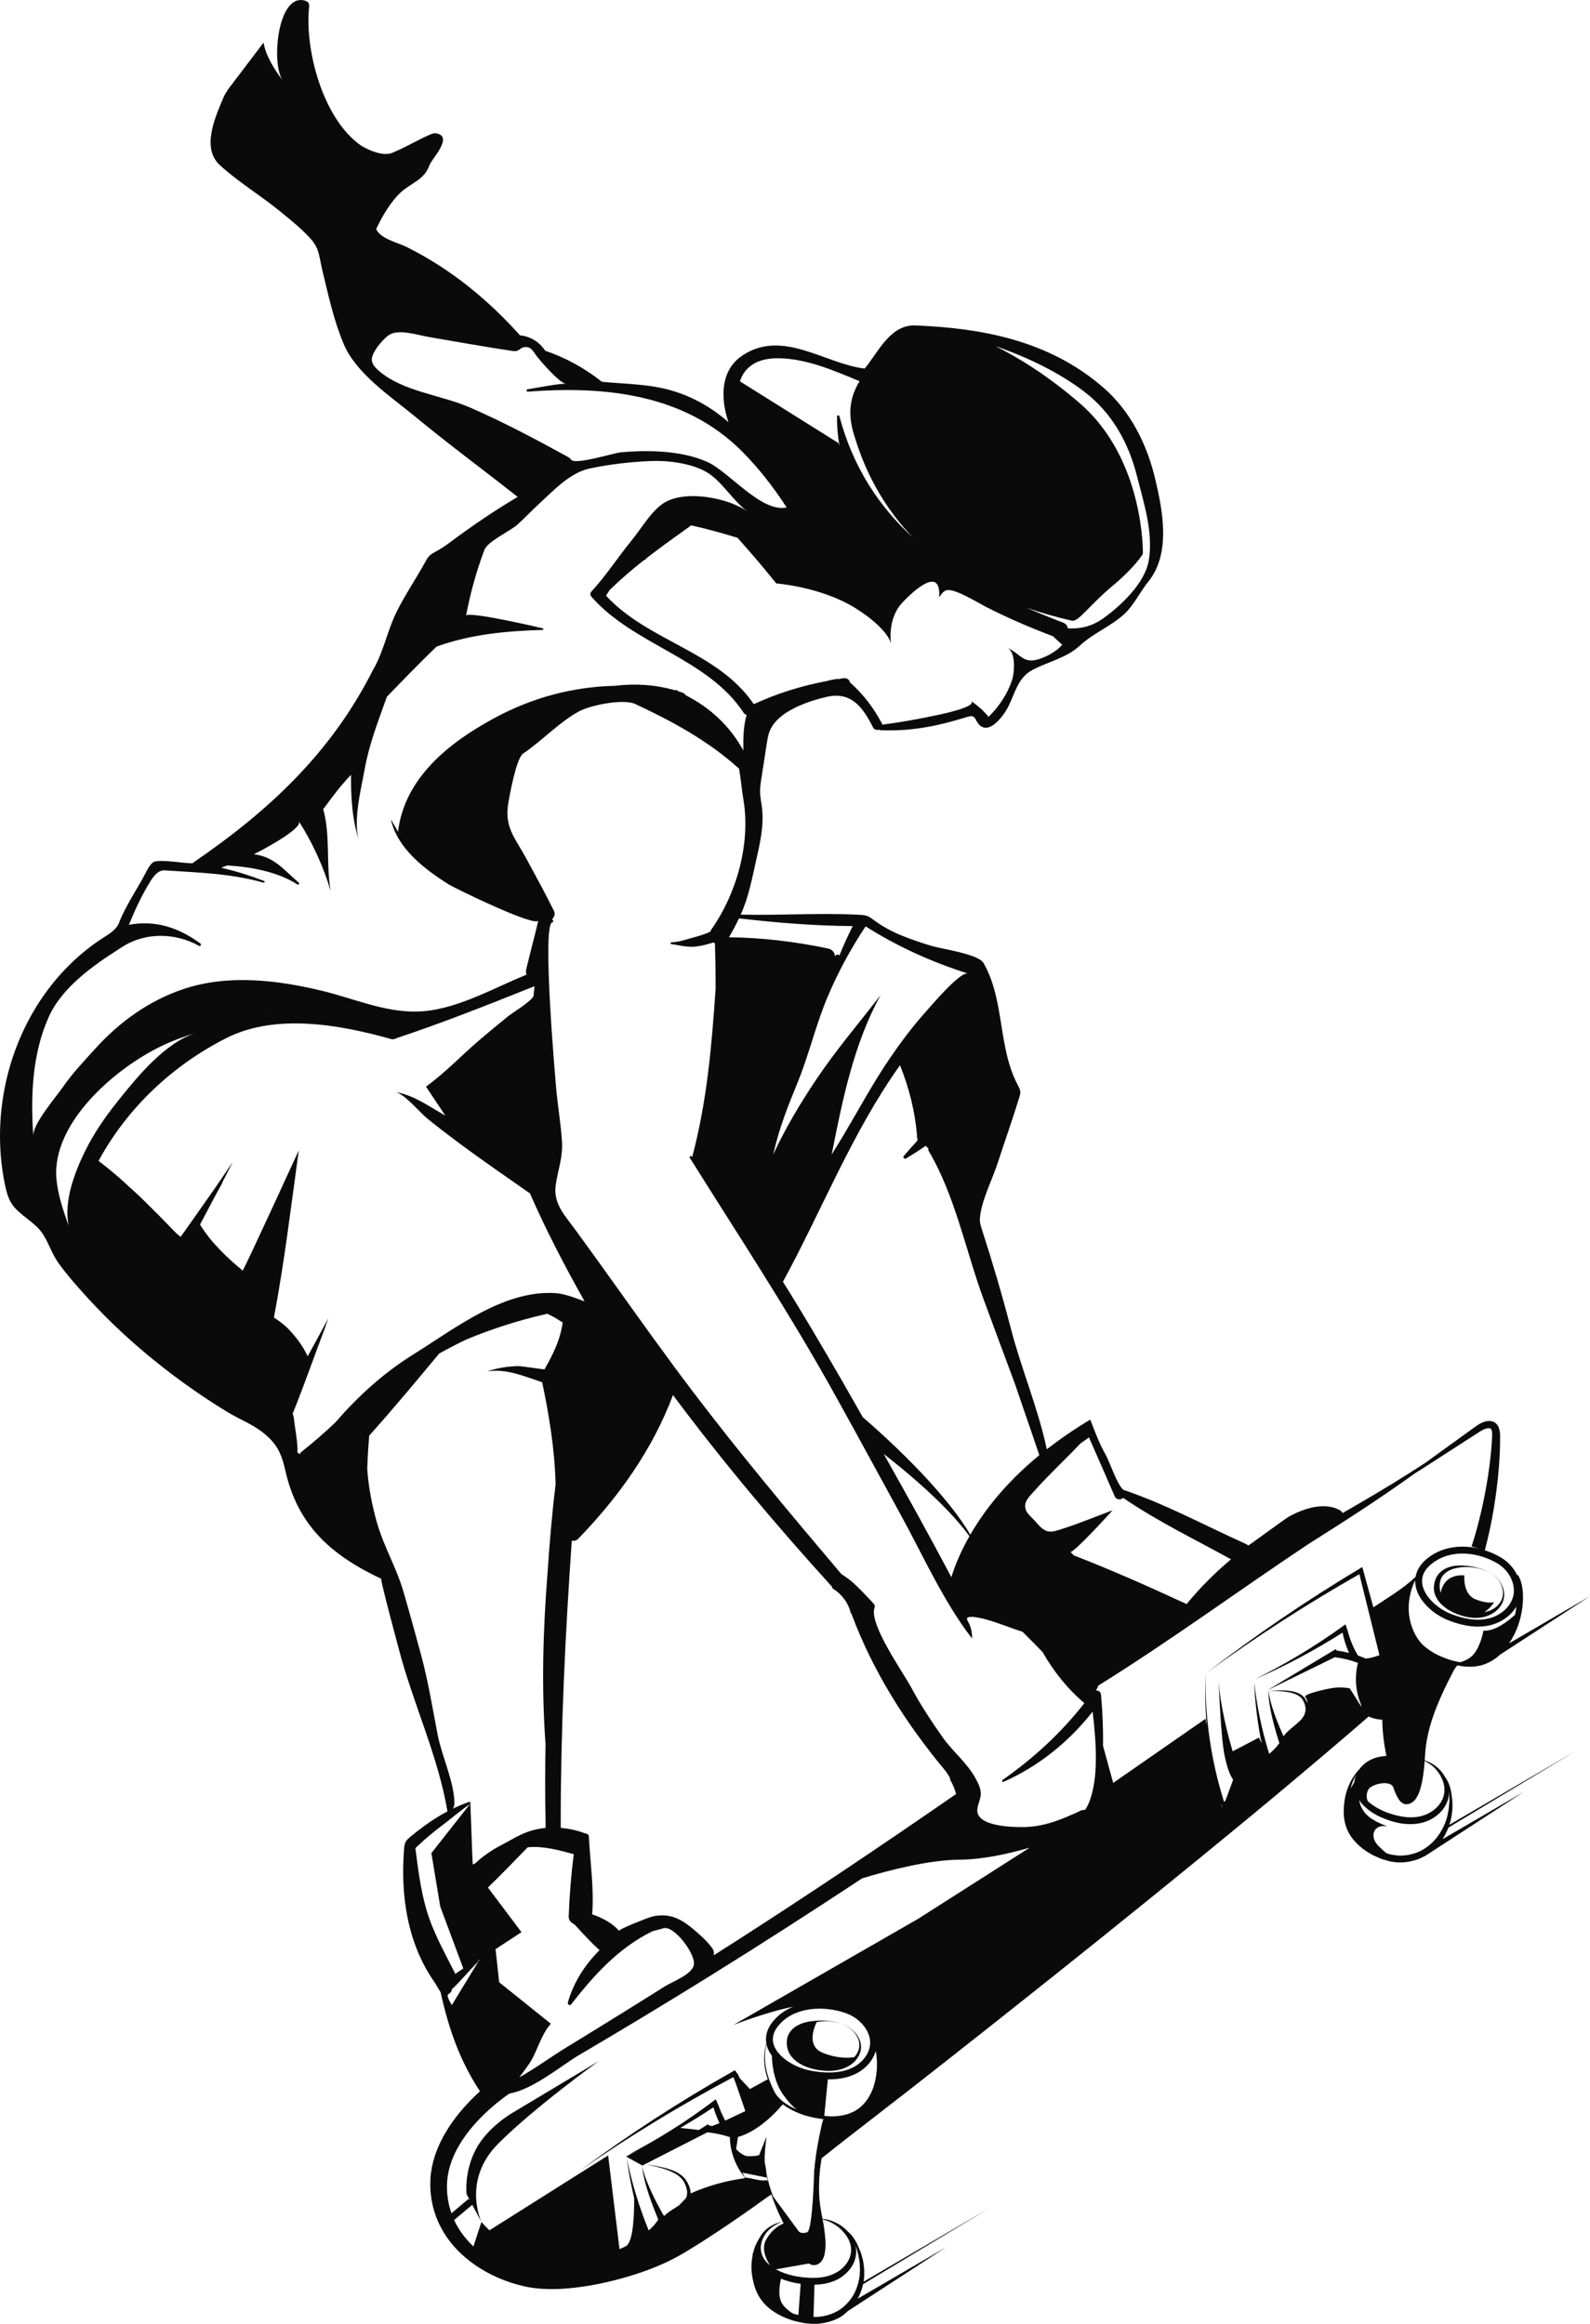 <svg version="1.1" id="图层_1" x="0px" y="0px" width="149.44px" height="218.409px" viewBox="0 0 149.44 218.409" enable-background="new 0 0 149.44 218.409" xml:space="preserve" xmlns="http://www.w3.org/2000/svg" xmlns:xlink="http://www.w3.org/1999/xlink" xmlns:xml="http://www.w3.org/XML/1998/namespace">
  <path fill="#0A0A0A" d="M136.231,147.277c-0.459,0.14-0.959,0.446-1.227,0.967c-0.127,0.257-0.207,0.541-0.229,0.83l-0.012,0.108
	c0,0.069,0.002,0.074,0.002,0.115c0,0.063,0.004,0.131,0.021,0.219c0.023,0.17,0.066,0.308,0.127,0.453
	c0.236,0.581,0.705,0.993,1.184,1.309c0.496,0.304,1.025,0.518,1.566,0.646c0.541,0.132,1.113,0.177,1.65,0.076
	c0.529-0.088,1.031-0.339,1.385-0.674c0.365-0.333,0.598-0.763,0.656-1.183c0.053-0.419-0.029-0.805-0.166-1.104
	c-0.135-0.305-0.314-0.535-0.471-0.71c-0.16-0.175-0.309-0.289-0.41-0.361c-0.105-0.069-0.164-0.105-0.164-0.105
	s0.057,0.038,0.16,0.108c0.102,0.076,0.248,0.193,0.402,0.37c0.154,0.176,0.326,0.411,0.434,0.72
	c0.111,0.301,0.172,0.677,0.072,1.056c-0.096,0.377-0.348,0.732-0.699,0.988c-0.291,0.213-0.631,0.354-1.004,0.413
	c0.572-0.357,0.918-0.936,0.918-0.936s-0.6,0.196-1.777-0.284c-1.178-0.478-1.02-2.239-1.02-2.239
	c-1.064-0.058-1.824,0.346-2.141,1.318c-0.039,0.115-0.051,0.226-0.045,0.332c-0.045-0.09-0.08-0.194-0.1-0.275
	c-0.012-0.04-0.021-0.103-0.027-0.172c-0.002-0.023-0.008-0.082-0.006-0.079l0.002-0.085c-0.012-0.234,0.027-0.454,0.1-0.661
	c0.154-0.412,0.516-0.712,0.916-0.887c0.402-0.183,0.838-0.238,1.23-0.267c0.402-0.035,0.77,0.02,1.092,0.061
	c0.324,0.054,0.6,0.136,0.822,0.212c0.217,0.088,0.391,0.155,0.498,0.218c0.113,0.058,0.172,0.09,0.172,0.09
	s-0.057-0.033-0.168-0.093c-0.109-0.066-0.281-0.138-0.496-0.23c-0.223-0.08-0.496-0.167-0.816-0.246
	c-0.324-0.068-0.691-0.136-1.104-0.154C137.155,147.12,136.7,147.127,136.231,147.277z" class="color c1"/>
  <path fill="#0A0A0A" d="M75.868,194.285c0.562,0.197,1.134,0.31,1.702,0.336c0.569,0.035,1.147-0.021,1.673-0.206
	c0.531-0.182,0.995-0.505,1.293-0.918c0.306-0.409,0.44-0.903,0.375-1.34c-0.059-0.427-0.262-0.779-0.475-1.042
	c-0.22-0.26-0.451-0.448-0.652-0.583c-0.203-0.134-0.377-0.215-0.495-0.265c-0.122-0.048-0.187-0.071-0.187-0.071
	s0.064,0.025,0.185,0.074c0.116,0.053,0.289,0.137,0.487,0.276c0.197,0.137,0.426,0.33,0.62,0.601
	c0.19,0.272,0.37,0.619,0.373,1.026c0.013,0.395-0.152,0.817-0.458,1.14c-0.009,0.011-0.021,0.019-0.031,0.028
	c-0.244,0.047-1.396,0.213-2.943-0.402c-1.75-0.696-0.579-2.881-0.579-2.881c-0.09,0.001-0.169,0.01-0.254,0.015
	c0.035-0.007,0.067-0.009,0.103-0.015h0.151l0.06-0.032c0.238-0.032,0.471-0.053,0.68-0.062c0.335-0.005,0.627,0.025,0.867,0.058
	c0.236,0.044,0.425,0.079,0.55,0.12c0.123,0.035,0.19,0.054,0.19,0.054s-0.065-0.021-0.19-0.059
	c-0.122-0.044-0.31-0.083-0.546-0.131c-0.479-0.079-1.174-0.154-2.01-0.053c-0.42,0.049-0.879,0.14-1.326,0.371
	c-0.439,0.218-0.901,0.627-1.038,1.225c-0.123,0.581-0.011,1.219,0.394,1.731C74.773,193.778,75.327,194.07,75.868,194.285z" class="color c1"/>
  <path fill="#0A0A0A" d="M136.128,171.771l11.988-7.219l-11.896,6.957c0.037-0.11,0.074-0.22,0.098-0.332
	c0.084-0.281,0.127-0.561,0.154-0.831c0.047-0.266,0.045-0.525,0.039-0.771c0.008-0.245-0.018-0.475-0.055-0.691
	c-0.043-0.431-0.127-0.802-0.232-1.097c-0.102-0.295-0.227-0.508-0.318-0.645c-0.025-0.039-0.039-0.061-0.061-0.09
	c-0.396-0.746-1-1.169-1.428-1.392c-0.207-0.107-0.377-0.164-0.512-0.207c0.031-0.473,0.057-0.937,0.117-1.378
	c0.191-1.399,0.605-2.662,1.027-3.714c0.422-1.054,0.848-1.906,1.145-2.503c0.184-0.359,0.312-0.611,0.391-0.765l0.004-0.005
	c0.018-0.035,0.039-0.077,0.051-0.1c0.074-0.135,0.211-0.353,0.357-0.475c0.088,0.02,0.176,0.048,0.266,0.062
	c0.395,0.065,0.795,0.088,1.199,0.063c0.104-0.009,0.189-0.014,0.314-0.034l0.283-0.057c0.186-0.026,0.385-0.104,0.582-0.176
	c0.393-0.148,0.732-0.363,1.059-0.608c0.09-0.075,0.174-0.155,0.26-0.232l8.48-5.512l-7.598,4.427
	c0.342-0.521,0.631-1.072,0.834-1.656c0.131-0.377,0.242-0.762,0.314-1.155c0.082-0.392,0.127-0.793,0.146-1.195
	c0.016-0.403,0.01-0.806-0.055-1.216c-0.063-0.409-0.184-0.829-0.418-1.208l-0.063,0.039c-0.314-0.664-0.838-1.258-1.517-1.667
	c-0.465-0.278-0.981-0.511-1.531-0.686c0.002-0.006,0.025-0.096,0.072-0.269c0.043-0.18,0.109-0.445,0.195-0.783
	c0.162-0.68,0.373-1.649,0.57-2.82c0.195-1.171,0.381-2.544,0.496-4.023c0.055-0.739,0.094-1.504,0.105-2.286
	c-0.02-0.402,0.062-0.733-0.1-1.281c-0.074-0.238-0.279-0.54-0.594-0.636c-0.301-0.099-0.566-0.046-0.787,0.022
	c-0.447,0.144-0.787,0.423-1.096,0.641c-0.315,0.227-0.629,0.455-0.941,0.681c-0.623,0.451-1.236,0.894-1.832,1.324
	c-0.572,0.407-1.119,0.806-1.639,1.187c-1.785,1.179-4.16,2.637-6.58,4.034c-0.412,0.24-0.826,0.475-1.236,0.71
	c-0.059-0.113-0.15-0.218-0.295-0.292c-1.463-0.769-3.332-0.131-4.668,0.581c-0.426,0.229-3.867,2.789-3.9,2.761
	c-0.07-0.057-0.145-0.11-0.237-0.151c-3.805-1.709-7.539-3.741-11.495-5.077c-0.6-0.47-1.263-2.572-1.676-3.307
	c-0.589-1.046-1.008-2.156-1.444-3.295c-1.446,0.864-2.753,1.761-4.083,2.787c-0.816-3.844-2.403-7.573-3.392-11.394
	c-0.818-3.157-1.715-6.189-2.717-9.292c-0.097-0.306-0.196-0.618-0.184-0.938c0.062-1.555,1.182-3.759,1.668-5.254
	c0.674-2.08,1.412-4.139,2.049-6.23c0.047-0.15,0.092-0.303,0.087-0.458c-0.007-0.226-0.116-0.434-0.224-0.633
	c-1.911-3.579-1.215-7.958-3.23-11.496c-0.494-0.865-3.984-1.329-4.947-1.629c-1.893-0.589-3.803-1.225-5.403-2.437
	c-0.181-0.137-0.366-0.276-0.579-0.356c-0.234-0.09-0.488-0.104-0.74-0.117c-3.696-0.195-7.437,0.073-11.16-0.014
	c0.756-1.654,1.064-3.397,1.467-5.164c0.363-1.597,0.728-3.234,0.537-4.861c-0.06-0.513-0.178-1.021-0.182-1.538
	c-0.005-0.399,0.057-0.794,0.115-1.189c0.172-1.098,0.341-2.195,0.509-3.292c0.067-0.432,0.136-0.871,0.31-1.275
	c0.777-1.808,3.575-2.745,5.333-3.149c2.267-0.522,3.376,0.934,4.342,2.854c0.125,0.246,0.377,0.295,0.587,0.229
	c0.031,0.03,0.074,0.051,0.13,0.053c2.956,0.114,5.397-0.4,8.166-1.257c0.185-0.055,0.39-0.11,0.558-0.016
	c0.139,0.081,0.207,0.243,0.284,0.386c0.939,1.723,2.526-0.389,3.009-1.36c0.625-1.253,0.885-2.694,2.259-3.418
	c1.542-0.814,3.188-1.116,4.47-2.302c1.288-1.196,2.955-1.806,4.228-3.019c0.854-0.817,1.442-2.058,2.19-2.981
	c2.128-2.629,1.37-6.623,0.639-9.68c-0.779-3.263-2.327-6.364-4.896-8.585c-5.08-4.387-11.334-5.572-17.755-5.816
	c-2.308,0.003-3.414,2.588-4.646,4.059c-3.764-0.462-7.625-3.683-11.389-1.298c-2.177,1.377-2.195,4.014-1.415,6.337
	c-1.539-1.356-3.324-2.388-5.355-2.979c-2.136-0.624-4.375-0.607-6.574-0.822c-0.023-0.025-0.035-0.052-0.064-0.076
	c-1.584-1.237-3.356-2.203-5.23-2.841c-0.436-0.639-1.006-1.098-1.756-1.324c-0.181-0.054-0.412-0.115-0.625-0.12
	c-0.021-0.03-0.039-0.058-0.064-0.087c-1.986-2.208-4.201-4.213-6.65-5.897c-1.256-0.863-2.568-1.64-3.928-2.321
	c-0.85-0.426-2.42-0.744-2.866-1.676c0.551-1.203,1.423-2.667,2.354-3.494c0.998-0.887,2.185-1.145,2.672-2.55
	c0.187-0.542,2.344-2.724,0.547-2.976c-0.439-0.062-2.472,1.184-3.981,1.815l-0.005,0.004c-1.143,0.533-3.025-0.666-3.025-0.666
	c-3.629-2.547-5.272-9.088-4.869-12.96c0.016-0.142,0.027-0.297-0.044-0.419c-0.07-0.122-0.206-0.188-0.339-0.227
	c-2.609-0.771-3.206,6.09-2.066,7.518c-0.781-0.977-1.634-2.371-1.825-3.581c-0.991,1.307-1.983,2.615-2.974,3.921
	C21.496,8.314,21.193,8.715,21,9.172c-0.784,1.859-2.084,4.741-0.339,6.344c1.751,1.606,3.85,2.863,5.69,4.368
	c0.978,0.801,2.085,1.682,2.914,2.637c0.757,0.87,0.745,1.688,1.028,2.865c0.582,2.408,1.04,4.606,1.994,6.91
	c1.168,2.824,4.468,4.985,6.765,6.885c3.133,2.591,6.41,4.999,9.601,7.521c-2.133,1.264-4.137,2.624-6.126,4.098
	c-0.458,0.339-0.918,0.68-1.417,0.956c-0.275,0.151-0.569,0.289-0.785,0.518c-0.139,0.15-0.24,0.332-0.338,0.51
	c-0.893,1.629-1.931,3.128-2.753,4.805c-0.815,1.671-1.218,3.75-2.147,5.325c-0.004,0.006-0.011,0.011-0.014,0.018
	c-3.926,7.805-9.792,13.274-16.909,18.139c-0.015,0.008-0.019,0.021-0.022,0.034c-0.05,0.178-3.268-0.45-3.758-0.055
	c-0.311,0.249-0.501,0.614-0.684,0.969c-0.769,1.498-1.934,3.17-2.497,4.679c-0.246,0.657-0.896,1.051-1.485,1.428
	c-4.273,2.741-7.306,7.114-8.743,11.951c-0.718,2.416-1.046,4.951-0.961,7.471c0.045,1.299,0.199,2.593,0.467,3.863
	c0.347,1.639,0.74,2.088,2.059,3.115c0.542,0.423,1.095,0.858,1.474,1.433c0.591,0.903,0.858,1.889,1.495,2.769
	c0.885,1.22,1.906,2.362,2.927,3.47c1.911,2.073,3.988,3.992,6.185,5.761c2.124,1.712,4.363,3.292,6.693,4.714
	c1.461,0.893,2.641,1.213,3.916,2.413c0.966,0.909,1.306,1.861,1.588,3.122c1.159,5.164,4.302,7.949,8.999,10.169
	c0.039,0.188,0.062,0.377,0.106,0.565c0.485,2.055,1.046,4.093,1.584,6.134c1.354,5.121,3.657,9.931,4.55,15.168
	c-1.195,0.626-2.239,1.371-3.428,2.337c-0.199,0.161-0.4,0.328-0.514,0.557c-0.102,0.204-0.121,0.434-0.139,0.66
	c-0.342,4.367,0.31,8.9,2.906,12.563c0.168,0.293,0.344,0.585,0.527,0.874c0.754,3.39,1.771,6.388,3.702,9.315
	c-0.446,0.406-0.941,0.888-1.45,1.462c-0.674,0.754-1.385,1.672-1.996,2.79c-0.609,1.112-1.115,2.463-1.211,3.972
	c-0.084,1.474,0.207,3.098,0.961,4.521c0.74,1.439,1.901,2.666,3.252,3.593c1.354,0.932,2.889,1.592,4.494,1.964
	c0.805,0.194,1.637,0.276,2.441,0.286c0.832,0.019,1.621-0.041,2.413-0.129c1.573-0.181,3.095-0.503,4.536-0.91
	c1.441-0.404,2.811-0.889,4.057-1.473c1.256-0.581,2.337-1.285,3.346-1.914c2.002-1.282,3.623-2.415,4.756-3.21
	c0.648-0.462,1.131-0.807,1.43-1.02c0.209-0.137,0.334-0.221,0.359-0.238c0.073,0.221,0.148,0.446,0.239,0.681
	c0.206,0.543,0.458,1.121,0.745,1.717c0.054,0.108,0.108,0.226,0.159,0.338c-0.161,0.055-0.989,0.383-1.635,1.515
	c-0.491,0.863,0.013,1.873,0.379,2.422c-0.24-0.192-0.446-0.407-0.595-0.65c-0.254-0.415-0.34-0.903-0.256-1.331
	c0.076-0.432,0.274-0.808,0.499-1.1c0.229-0.292,0.489-0.497,0.724-0.644c0.464-0.287,0.773-0.385,0.773-0.385
	s-0.076,0.019-0.223,0.054c-0.144,0.039-0.359,0.098-0.612,0.222c-0.255,0.12-0.556,0.305-0.842,0.594
	c-0.185,0.188-0.36,0.425-0.498,0.704c-0.019,0.033-0.053,0.087-0.108,0.182c-0.081,0.145-0.205,0.363-0.31,0.66
	c-0.056,0.15-0.109,0.324-0.155,0.514c-0.03,0.073-0.049,0.123-0.049,0.123l0.002,0.12c-0.104,0.518-0.158,1.138-0.053,1.841
	c0.08,0.544,0.209,1.119,0.49,1.714c0.287,0.579,0.731,1.13,1.301,1.546c0.563,0.424,1.223,0.741,1.91,0.969l0.26,0.079
	c0.126,0.04,0.184,0.044,0.279,0.068l0.516,0.113c0.352,0.06,0.757,0.098,1.131,0.1c0.755-0.003,1.509-0.193,2.185-0.516
	c0.358-0.171,0.655-0.42,0.932-0.689l9.253-6.014l-8.336,4.858c0.073-0.125,0.119-0.212,0.119-0.212
	c0.18-0.383,0.315-0.776,0.398-1.159l11.922-7.179l-11.877,6.947c0.039-0.266,0.073-0.525,0.059-0.779
	c0.017-0.3-0.018-0.585-0.058-0.858c-0.022-0.275-0.098-0.527-0.163-0.767c-0.055-0.245-0.15-0.46-0.236-0.664
	c-0.155-0.412-0.341-0.751-0.52-1.012c-0.176-0.265-0.354-0.44-0.477-0.554c-0.029-0.024-0.043-0.037-0.066-0.057
	c-0.613-0.687-1.347-0.982-1.848-1.12c-0.229-0.062-0.41-0.083-0.556-0.1c-0.079-0.425-0.159-0.841-0.218-1.238
	c-0.186-1.411-0.102-2.746,0.049-3.874c0.027-0.202,0.059-0.39,0.088-0.578l1.707-1.354c1.428-1.108,3.678-2.853,6.459-5.011
	c4.885-3.814,11.371-8.939,17.818-14.112c6.444-5.176,12.854-10.401,17.607-14.385c2.379-1.988,4.348-3.665,5.725-4.843
	c1.172-1.01,1.908-1.647,2.102-1.813c0.309,0.136,0.656,0.254,1.104,0.289l0.004,0.009c0,0,0.027-0.001,0.047-0.002
	c0.02,0.001,0.031,0.008,0.053,0.008v-0.01c0.021-0.001,0.047-0.001,0.072-0.002c0.004,0.441,0.025,0.926,0.08,1.456
	c0.059,0.573,0.156,1.193,0.283,1.838c0.008,0.038,0.016,0.082,0.023,0.12c-0.252,0.01-0.484,0.053-0.5,0.055
	c-0.109,0.016-0.236,0.038-0.379,0.078c-0.262,0.071-0.586,0.19-0.914,0.409c-0.264,0.169-0.529,0.404-0.754,0.712
	c-0.021,0.022-0.035,0.035-0.061,0.062c-0.109,0.123-0.273,0.306-0.441,0.565c-0.344,0.51-0.758,1.332-0.9,2.408
	c-0.064,0.53-0.1,1.13,0.004,1.751c0.105,0.634,0.387,1.278,0.834,1.82c0.441,0.544,1.014,0.992,1.635,1.349l0.236,0.129
	l0.256,0.114l0.477,0.211c0.17,0.063,0.361,0.11,0.543,0.164c0.182,0.057,0.365,0.105,0.553,0.12
	c0.734,0.136,1.506,0.042,2.205-0.181c0.281-0.085,0.541-0.21,0.791-0.352l0.01,0.015l9.326-6.062l-7.639,4.452
	c0.168-0.267,0.312-0.542,0.436-0.814C136.061,171.948,136.093,171.86,136.128,171.771z M127.317,167.263
	c-0.016,0.081-0.027,0.158-0.033,0.24c-0.123,0.205-0.244,0.414-0.354,0.609c0.119-0.454,0.275-0.844,0.436-1.136
	c0.043-0.081,0.08-0.144,0.119-0.213C127.417,166.919,127.354,167.083,127.317,167.263z M142.442,151.534
	c-0.014,0.077-0.031,0.154-0.047,0.232c-0.654,0.599-1.896,1.571-2.969,1.489c0,0-0.221,1.326-0.881,2.171
	c-0.355,0.452-0.885,0.681-1.303,0.798c-0.721-0.11-1.42-0.352-2.09-0.668c-0.514-0.245-0.984-0.572-1.414-0.945
	c-0.875-0.872-1.168-2.071-1.236-2.438l-0.068-0.397c-0.123-1.059,0.066-2.152,0.516-3.127c0.016-0.032,0.043-0.064,0.064-0.098
	c-0.002,0.135,0,0.266,0.018,0.382c0.133,0.987,0.809,1.862,1.629,2.506c0.463,0.363,0.975,0.652,1.459,0.842
	c1.441,0.573,2.754,0.732,3.893,0.474c1.084-0.247,2.002-0.913,2.506-1.766C142.499,151.173,142.477,151.354,142.442,151.534z
	 M140.751,146.945c1.086,0.652,1.713,1.908,1.492,2.989c-0.209,1.035-1.166,1.914-2.377,2.189c-1.008,0.23-2.188,0.08-3.508-0.442
	c-1.207-0.48-2.516-1.605-2.686-2.833c-0.098-0.726,0.225-1.376,0.961-1.935C136.481,145.51,139.036,145.918,140.751,146.945z
	 M101.538,135.673c0.27-0.194,0.543-0.384,0.812-0.579c0.814,1.835,1.609,3.684,2.414,5.526c0.16,0.367,0.574,0.363,0.801,0.161
	c3.197,2.187,6.743,3.896,10.136,5.769c-1.514,1.277-2.92,2.675-4.17,4.208c-3.512-1.621-7.021-3.187-10.623-4.583
	c-0.093-0.119-0.193-0.224-0.308-0.317c0.231,0.186,3.731-3.624,3.965-3.915c-1.477,0.555-2.942,1.16-4.438,1.654
	c-1.475,0.488-1.785,0.62-2.821-0.614c-0.237-0.28-0.767-0.71-0.886-1.054c-0.268-0.766,0.297-1.242,0.854-1.865
	C98.63,138.544,100.14,137.156,101.538,135.673z M92.421,122.049c0.98,2.684,1.99,5.359,2.982,8.04
	c0.75,2.23,1.537,4.447,2.28,6.679c-2.558,2.089-4.847,4.625-6.488,7.472c-0.162-0.261-0.325-0.565-0.543-0.87
	c-0.864-1.31-2.19-2.934-3.613-4.466c-2.601-2.821-5.483-5.312-5.952-5.713c-0.667-1.163-1.319-2.336-1.99-3.491
	c-1.79-3.088-3.599-6.194-5.512-9.233c3.586-6.557,6.532-14.104,11.004-20.351c0.85,2.108,1.41,4.334,1.599,6.603
	c-0.03,0.064-0.03,0.137,0.021,0.197c0.007,0.092,0.023,0.182,0.029,0.273c-0.44,0.467-0.861,0.95-1.293,1.459
	c-0.123,0.147,0.076,0.317,0.221,0.228c0.644-0.392,1.256-0.777,1.852-1.196c0.062,0.102,0.145,0.188,0.24,0.255
	c0.004,0.004,0.008,0.011,0.013,0.017c-0.032,0.06-0.038,0.138,0.009,0.215C89.757,112.329,90.766,117.527,92.421,122.049z
	 M91.112,144.384c-0.695,1.228-1.281,2.506-1.697,3.841c-2.058-3.888-4.193-7.742-6.359-11.577c1.052,0.817,2.255,1.796,3.416,2.834
	c1.543,1.366,3.003,2.833,3.977,4.037c0.257,0.292,0.451,0.59,0.645,0.838C91.1,144.368,91.103,144.374,91.112,144.384z
	 M81.356,87.066c3.031,1.913,6.137,3.318,9.617,4.434c-0.719-0.23-3.52,3.098-3.993,3.626c-1.232,1.376-2.341,2.862-3.38,4.39
	c-1.195,1.755-2.233,3.578-3.284,5.4c-0.694,1.204-1.397,2.408-2.151,3.593c1.018-5.141,2.07-10.375,4.594-14.971
	c-2.033,2.619-4.205,5.179-6.054,7.935c-1.47,2.192-2.931,4.634-4.032,7.033c0.555-2.482,1.354-4.467,2.289-6.76
	c1.086-2.659,1.736-5.516,2.861-8.148C78.797,91.319,79.983,89.123,81.356,87.066z M80.147,87.04
	c-0.463,0.911-0.879,1.831-1.254,2.763c-0.109-0.115-0.314-0.133-0.389,0.062c-0.007,0.018-0.012,0.033-0.019,0.049
	c-0.013-0.341-0.225-0.678-0.661-0.77c-3.018-0.633-6.221-1.03-9.312-1.051c0.333-0.571,0.651-1.164,0.947-1.78
	C73.024,86.731,76.538,87.008,80.147,87.04z M101.923,36.824c2.6,1.993,4.146,4.783,4.938,7.92c0.641,2.533,1.56,5.323,1.104,7.961
	c-0.357,2.078-2.57,4.191-4.256,5.398c-1.141,0.816-2.193,1.001-3.348,0.958c-0.029-0.23-0.17-0.442-0.459-0.551
	c-1.162-0.443-2.306-0.906-3.426-1.395c1.314,0.46,2.733,0.874,4.271,1.222c0.607,0.139,1.644-1.461,3.811-3.267
	c2.165-1.807,2.859-3.013,2.859-3.013s0.188-8.861-5.924-14.152c-3.118-2.699-5.924-4.373-7.932-5.369
	C96.652,33.592,99.638,35.071,101.923,36.824z M88.269,56.16c0.157-0.276,0.354-0.554,0.647-0.672
	c0.687-0.279,3.033,1.179,3.684,1.513c2.139,1.097,4.312,2.02,6.362,2.795c0.288,0.266,0.577,0.532,0.866,0.797
	c-0.484,0.641-1.749,1.302-2.526,1.446c-1.22,0.227-1.466-0.646-2.663-1.175c0.869,0.384,0.699,2.29,0.516,2.926
	c-0.381,1.305-1.271,2.657-2.245,3.583c-0.46-0.582-1.067-1.095-1.683-1.521c0.812,0.563-3.023,1.329-3.166,1.36
	c-1.701,0.362-3.412,0.673-5.137,0.896c-0.008-0.035-0.01-0.066-0.029-0.101c-0.774-1.466-1.729-2.721-2.961-3.833
	c-0.012-0.011-0.025-0.014-0.037-0.022c-0.067-0.248-0.27-0.455-0.598-0.409c-0.17,0.024-0.337,0.054-0.506,0.079
	c-0.06-0.006-0.119-0.019-0.185-0.007c-0.333,0.057-0.68,0.131-1.029,0.219c-2.33,0.449-4.539,1.139-6.732,2.146
	c-3.4-4.988-9.898-5.874-13.889-10.194c0.109-0.179,0.225-0.354,0.338-0.532c1.018-0.994,2.084-1.908,3.186-2.776
	c0.082-0.031,0.162-0.079,0.24-0.159c0.034-0.036,0.069-0.071,0.104-0.107c1.352-1.046,2.741-2.036,4.139-3.036
	c1.461,0.324,2.924,0.73,4.359,1.171c0.762,0.86,1.814,2.062,2.488,2.883c1.151,1.403,1.151,1.403,1.151,1.403
	s4.249,0.326,7.437,2.324c3.188,2,3.354,3.381,3.354,3.381s-0.423-2.334,1.069-3.918C85.893,55.488,88.472,53.124,88.269,56.16z
	 M73.231,33.671c2.618,0.051,5.163,1.162,7.559,2.158c-0.827,1.351-1.172,2.871-0.552,4.936c0.638,2.129,1.997,6.069,5.609,9.798
	c-3.212-2.932-5.671-6.619-6.959-11.458c-0.029-0.107-0.218-0.086-0.22,0.026c-0.01,0.95,0.074,1.862,0.227,2.743
	c-0.06-0.143-0.094-0.233-0.094-0.233l-9.258-5.801C69.962,34.547,71.084,33.629,73.231,33.671z M44.141,38.286
	c-2.73-1.182-6.291-1.48-8.551-3.45c-0.307-0.267-0.611-0.595-0.646-1.002c-0.058-0.673,1.103-2.053,1.669-2.381
	c0.933-0.544,2.615,0.038,3.787,0.237c2.562,0.434,5.119,0.901,7.688,1.283c0.182,0.027,0.371,0.054,0.543-0.013
	c0.146-0.057,0.26-0.174,0.399-0.251c0.25-0.14,0.58-0.127,0.82,0.033c0.193,0.129,0.318,0.335,0.447,0.53
	c0.333,0.502,2.363,2.82,2.895,2.786c-0.101,0.006-0.202,0.008-0.303,0.017c-1.109,0.098-2.203,0.344-3.301,0.508
	c-0.146,0.022-0.121,0.238,0.027,0.227c7.305-0.556,14.751,0.23,20.123,5.611c1.616,1.621,3.022,3.459,4.202,5.275
	c-2.401,0.51-5.427-3.384-7.485-4.292c-2.41-1.063-5.531-1.13-8.113-0.89c-0.675,0.063-4.211,1.188-4.649,0.705
	c-0.086-0.112-0.199-0.213-0.342-0.292C50.335,41.279,47.297,39.654,44.141,38.286z M3.13,106.771
	c-0.262-3.745-0.105-7.712,1.441-11.174c1.24-2.779,4.122-4.813,6.656-6.431c0.117-0.074,0.234-0.147,0.348-0.221
	c2.121-1.339,4.939-1.283,7.133-0.045c0.126,0.073,0.245-0.136,0.129-0.221c-2.08-1.538-4.289-2.216-6.723-1.762
	c0.606-1.455,1.167-2.701,2.003-4.059c0.318-0.514,0.757-1.097,1.362-1.057c3.138,0.208,6.226,0.289,9.282,1.154
	c0.1,0.028,0.167-0.116,0.063-0.155c-1.345-0.52-2.679-0.935-4.027-1.242c0.184-0.073,0.366-0.14,0.543-0.219
	c2.201,0.119,4.799,0.604,6.601,1.782c0.115,0.074,0.24-0.077,0.135-0.168c-1.447-1.228-2.246-2.402-4.22-2.67
	c0.457-0.205,4.673-2.407,4.233-3.095c1.293,2.028,2.302,4.237,2.984,6.542c-0.436-2.56-0.008-5.231-0.701-7.707
	c0.034-0.028,0.07-0.049,0.1-0.09c0.81-1.114,1.551-2.097,2.519-3.112c-0.015,2.023,0.1,4.294,0.774,6.218
	c-0.631-1.796,0.192-4.967,0.518-6.789c0.413-2.305,1.287-4.551,2.08-6.765c1.533-1.592,3.075-3.179,4.666-4.714
	c3.223-1.158,6.529-1.472,9.977-1.566c0.074-0.002,0.095-0.125,0.021-0.145c-0.411-0.114-7.121-1.662-7.226-1.19
	c0.402-2.099,0.969-4.187,1.726-6.186c0.313-0.822,2.444-1.772,3.121-2.391c0.697-0.636,1.35-1.326,2.053-1.973
	c1.348-1.24,2.875-2.904,4.749-3.295c1.923-0.401,3.878-0.626,5.839-0.699c1.557-0.057,3.701,0.231,5.077,1.019
	c1.504,0.86,2.468,2.707,3.925,3.747c-1.865-1.337-6.036-2.115-8-0.75c-1.146,0.797-1.999,2.313-2.879,3.39
	c-1.293,1.58-2.393,3.292-3.768,4.802c-0.078,0.086-0.162,0.185-0.164,0.304c0,0.116,0.081,0.214,0.156,0.301
	c3.999,4.515,10.883,5.724,14.25,10.841c0.08,0.122,0.182,0.185,0.288,0.221c-0.325,1.138-0.313,2.142-0.31,3.338
	c-1.223-2.265-3.123-4.037-5.402-5.189c-0.074-0.107-0.174-0.203-0.333-0.257c-0.123-0.043-0.248-0.079-0.372-0.118
	c-0.039-0.032-0.079-0.063-0.116-0.095c-0.061-0.049-0.12-0.031-0.166,0.006c-1.853-0.539-3.767-0.66-5.647-0.432
	c-3.977,0.092-7.812,1.096-11.464,3.089c-4.2,2.293-8.335,5.568-8.957,10.629c-0.222-0.39-0.444-0.778-0.665-1.168
	c0.57,2.714,3.166,4.679,5.368,6.08c0.631,0.403,8.319,4.142,8.492,3.417c-0.362,1.532-0.77,3.047-1.139,4.578
	c-0.048,0.198-0.03,0.373,0.022,0.527c-3.232,1.313-6.781,3.409-10.348,3.467c-3.062,0.048-5.957-1.251-8.886-1.956
	c-4.211-1.013-8.809-1.563-12.997-0.164c-3.221,1.076-6.004,3.079-8.274,5.58c-1.086,1.201-2.17,2.331-3.091,3.668
	C5.259,103.119,3.05,105.65,3.13,106.771z M24.951,94.811c-0.03,0.006-0.062,0.011-0.093,0.017c0.001-0.008,0.005-0.014,0.006-0.022
	C24.895,94.807,24.923,94.809,24.951,94.811z M7.984,108.216c-0.995,2.026-2.016,4.741-1.522,7.021
	c-0.509-1.447-1.024-2.911-1.159-4.439c-0.46-5.295,5.611-10.463,9.927-12.511c1.073-0.508,2.175-0.913,3.295-1.238
	c-3.024,0.881-5.709,4.266-7.574,6.595C9.865,105.002,8.801,106.556,7.984,108.216z M31.56,133.647
	c-1.027,0.982-2.102,1.916-3.213,2.793c-0.095,0.074-0.144,0.164-0.172,0.259c-0.042-0.09-0.127-0.15-0.22-0.167
	c0.002-0.128,0.008-0.254,0.004-0.385c-0.029-0.979-0.244-1.913-0.346-2.88c-0.019-0.156-0.061-0.28-0.113-0.391
	c1.114-2.734,2.062-5.512,3.119-8.273c0.004-0.009-0.008-0.011-0.008-0.018l0.254-0.707l-0.441,0.828
	c-0.495,0.927-0.999,1.845-1.506,2.76c-0.446-0.936-1.045-1.755-1.762-2.509c-0.437-0.46-0.912-0.805-1.411-1.126
	c0.985-5.209,1.61-10.451,2.334-15.708c0,0-4.837,10.564-5.27,11.295c-1.518-1.256-2.971-2.651-4.011-4.324
	c0.69-1.3,1.366-2.607,2.084-3.891c0.012-0.021,0.005-0.04,0.004-0.06c0.474-0.916,0.999-1.939,0.999-1.939l-1.729,2.533
	c-0.003,0.003-0.005,0.008-0.008,0.012c-0.512,0.736-1.026,1.468-1.547,2.198l0.002,0.004l-0.858,1.215
	c-0.101,0.144-0.2,0.288-0.3,0.432v-0.001l-0.473,0.648l-0.381-0.315v0.001c-0.084-0.086-0.168-0.172-0.252-0.258
	c-0.482-0.5-0.966-1-1.454-1.494c-0.255-0.259-0.518-0.51-0.776-0.766c-0.341-0.338-0.679-0.679-1.026-1.011
	c-0.328-0.312-0.667-0.611-1.002-0.915c-0.288-0.263-0.57-0.533-0.865-0.789c-0.635-0.551-1.287-1.084-1.958-1.593
	c0.002-0.006,0.008-0.009,0.013-0.016c2.712-4.985,6.968-8.979,12.016-11.531c4.649-2.35,10.714-1.244,15.465,0.096
	c0.19,0.054,0.357,0.01,0.491-0.081c0.015-0.003,0.027,0,0.04-0.006c4.37-1.452,8.675-3.163,12.954-4.879
	c-0.034,0.297-0.06,0.59-0.09,0.885c-0.046,0.442-2.01,1.63-2.391,1.943c-0.94,0.766-1.879,1.534-2.797,2.323
	c-1.688,1.452-3.119,2.988-4.922,4.288l1.818,2.721c-1.564-0.868-2.902-1.905-4.713-2.224c0.887,0.18,2.294,1.916,3.016,2.501
	c0.943,0.766,1.908,1.501,2.881,2.227c2.22,1.657,4.5,3.223,6.771,4.81c1.531,3.509,3.27,6.828,5.136,10.151
	c-0.833-0.306-1.866-0.725-2.758-0.779c-0.029-0.002-0.058-0.005-0.087-0.005c-4.84-0.259-9.427,3.396-13.265,5.775
	C36.12,128.99,33.661,131.204,31.56,133.647z M66.928,183.084c-0.309-0.416-0.663-0.795-1.047-1.141
	c-1.435-1.295-2.621-2.284-4.61-1.807c-0.269,0.063-3.202,1.196-3.075,1.344c-0.642-0.738-1.58-1.23-2.539-1.564
	c0.186-2.435-0.189-4.876-0.31-7.31c-0.005-0.106-0.058-0.172-0.123-0.219l0.001-0.001l-0.004-0.001
	c-0.051-0.037-0.11-0.059-0.176-0.061l-0.465-0.159c-0.611-0.198-1.246-0.317-1.88-0.371l0.007-0.008l-0.007-0.627
	c0.005-8.779,0.427-17.589,1.041-26.359c0.203,0.041,0.423,0.005,0.604-0.18c3.789-3.899,6.989-8.391,8.908-13.505
	c4.691,6.3,9.774,12.323,14.944,18.012c0,0.076,0.032,0.15,0.117,0.202c0.747,0.458,1.396,1.28,1.607,2.134
	c0.023,0.099,0.068,0.181,0.123,0.253c2.018,5.425,5.146,10.327,8.869,14.784c0.125,0.19,0.244,0.385,0.369,0.573
	c-0.004,0.091,0.01,0.185,0.061,0.27c0.227,0.38,0.396,0.817,0.518,1.269c-6.812,4.715-13.685,9.337-20.659,13.808
	c-0.708,0.453-1.42,0.904-2.13,1.355C67.133,183.559,67.102,183.317,66.928,183.084z M46.915,186.303l-0.34-3.112l2.439-1.595
	l-3.156-4.196c1.025-0.988,2.551-2.552,3.738-3.78c1.441-0.15,2.936,0.267,4.33,0.643c-0.248,1.938-0.4,3.863-0.475,5.837
	c-0.013,0.349,0.191,0.588,0.445,0.701c0.053,0.052,0.109,0.096,0.169,0.137c0.742,0.812,1.466,1.621,2.287,2.347
	c-1.36,1.352-2.417,2.973-2.979,4.906c-0.056,0.186,0.176,0.357,0.312,0.183c2.17-2.77,4.44-5.29,7.634-6.866
	c0.352-0.088,0.701-0.185,1.05-0.286c0.993-0.284,3.144,2.557,2.826,3.529c-0.288,0.887-1.993,1.483-2.764,1.972
	c-1.312,0.827-2.627,1.651-3.944,2.468c-1.796,1.113-3.592,2.223-5.394,3.324c-1.324,0.809-2.79,1.893-4.289,2.729
	c0.301-0.396,0.599-0.797,0.884-1.207c0.816-1.174,1.099-2.732,2.086-3.836L46.915,186.303z M40.075,179.469
	c-0.546-1.888-0.789-3.834-1.034-5.774l0.245-0.229c0.002-0.002,0.005-0.002,0.008-0.004c0.758-0.724,1.566-1.38,2.405-2.009
	c0.772-0.579,1.668-1.366,2.476-1.896l-0.141,0.178l-3.489,4.43l0.83,5.018l2.171,5.826c-0.258,0.17-0.517,0.341-0.771,0.513
	c-0.016-0.057-0.037-0.112-0.064-0.171C41.737,183.406,40.686,181.575,40.075,179.469z M42.464,188.453
	c-0.303-0.509-0.489-0.938-0.334-1.02c0.191-0.1,0.336-0.289,0.357-0.511c0.039-0.025,0.078-0.042,0.116-0.079
	c0.808-0.794,1.532-1.67,2.331-2.477c0.037-0.036,0.033-0.077,0.018-0.115l0.117-0.076L42.464,188.453z M44.671,175.12l-0.236,0.118
	l-0.05-0.986h-0.001l-0.174-4.744c0.012-0.03,0.013-0.062-0.003-0.09v-0.001c-0.026-0.046-0.083-0.078-0.142-0.057
	c-0.536,0.194-1.025,0.399-1.489,0.619c0.081-0.148,0.136-0.319,0.134-0.488c-0.005-1.979-1.198-4.479-1.58-6.468
	c-0.477-2.489-0.883-4.995-1.543-7.444c-0.541-1.997-1.088-3.996-1.666-5.984c-0.645-2.223-1.846-4.233-2.484-6.462
	c-0.476-1.663-0.805-3.363-0.92-5.08c0.032-1.041,0.096-2.083,0.186-3.123c2.255-2.527,4.411-5.106,6.569-7.712
	c0.833-0.464,1.68-0.906,2.537-1.318c2.433-1.008,4.952-1.821,7.498-2.393c0.046-0.01,0.085-0.026,0.127-0.041
	c0.206,0.109,0.415,0.219,0.629,0.319c0.275,0.17,0.549,0.341,0.824,0.511c-0.233,1.638-0.9,2.981-1.712,4.407
	c-0.01,0.018-2.29-0.328-2.541-0.316c-0.129,0.007-0.256,0.027-0.385,0.043l0.119-0.022c0,0-1.361,0.042-2.561,0.484
	c1.812-0.284,3.484,0.472,5.15,1.018c0.672,3.186,1.181,6.374,1.264,9.601c-0.349,2.796-0.577,5.621-0.768,8.43
	c-0.416,5.313-0.571,10.639-0.181,15.958c-0.043,2.466-0.043,4.939,0.005,7.422l-0.002,0.001v0.477
	c-0.944,0.089-1.854,0.361-2.675,0.818l0.015-0.02l-1.307,0.715c-0.248,0.124-0.489,0.257-0.727,0.397l-0.208,0.115l0.015-0.002
	C45.768,174.206,45.186,174.639,44.671,175.12z M72.106,204.986l-0.012-0.081c-0.477,0.069-0.83-0.012-1.24-0.104
	c-0.222-0.053-0.445-0.103-0.691-0.13l-0.125-0.016l-0.008,0.006c-0.061-0.099-0.148-0.255-0.254-0.465l2.284,0.465
	c0,0-0.005-0.062-0.007-0.158c0.025,0.151,0.06,0.309,0.1,0.479L72.106,204.986z M75.038,217.573
	c-0.074-0.016-0.178-0.033-0.216-0.049l-0.243-0.073c-0.035-0.009-0.066-0.023-0.102-0.035c-0.35-0.234-0.708-0.527-0.938-0.866
	c-0.482-0.704-0.241-1.936-0.13-2.388c0.578,0.243,1.203,0.397,1.844,0.486L75.038,217.573z M80.393,211.003
	c0.053,0.143,0.105,0.291,0.149,0.457c0.062,0.204,0.132,0.418,0.16,0.655c0.037,0.233,0.103,0.475,0.104,0.735
	c0.02,0.259,0.036,0.526,0.004,0.802c-0.003,0.278-0.066,0.555-0.127,0.841c-0.15,0.559-0.371,1.138-0.758,1.63
	c-0.376,0.492-0.859,0.931-1.451,1.208c-0.586,0.271-1.24,0.433-1.91,0.43c-0.036,0-0.068-0.003-0.103-0.003
	c0.022-0.696,0.066-2.282,0.087-3.026c0.615-0.016,1.238-0.116,1.819-0.344c0.624-0.238,1.188-0.675,1.568-1.196
	c0.394-0.527,0.585-1.167,0.527-1.794C80.452,211.262,80.427,211.132,80.393,211.003z M77.504,211.838
	c0.165-0.805,0.055-1.589-0.036-2.35c-0.04-0.305-0.098-0.603-0.152-0.901c0.135,0.038,0.299,0.088,0.508,0.167
	c0.504,0.194,1.197,0.617,1.716,1.36c0.257,0.376,0.442,0.812,0.456,1.331c0.006,0.465-0.183,0.983-0.514,1.399
	c-0.338,0.428-0.801,0.75-1.34,0.958c-0.539,0.205-1.14,0.289-1.741,0.286c-1.213-0.008-2.462-0.253-3.444-0.786
	c-0.01-0.006-0.019-0.014-0.029-0.019l3.086-0.544c0.219,0.134,0.479,0.211,0.753,0.103
	C77.223,212.692,77.427,212.222,77.504,211.838z M77.27,199.531c0,0-0.082,0.379-0.225,1.04c-0.133,0.667-0.328,1.619-0.454,2.786
	c-0.021,0.186-0.034,0.388-0.05,0.585l-0.013-0.163c0,0-0.004,0.183-0.013,0.474c-0.004,0.074-0.004,0.153-0.006,0.228
	c-0.055,1.552-0.222,5.179-0.65,5.321c-0.547,0.18-0.765-0.06-0.765-0.06l-2.432-3.305c-0.139-0.371-0.261-0.727-0.354-1.051
	l-0.099-0.401H72.2c-0.066-0.263-0.125-0.509-0.165-0.723c-0.021-0.255-0.058-0.583-0.129-0.852
	c-0.015-0.148-0.021-0.237-0.021-0.237s0.005,0.076,0.013,0.186c-0.121-0.56,0.146-2.554,0.146-2.554l-0.697,1.749
	c0,0-0.438,0.129-1.084,0.092c-0.379-0.02-0.793-0.371-1.077-0.66l0.174-1.143c1.531-0.412,3.104-1.763,4.142-2.992h0.002
	l0.001-0.002l0.096-0.062l-0.054-0.04l0.002-0.005c0.037,0.032,0.074,0.067,0.114,0.096c0.651,0.48,1.398,0.803,2.169,1.029
	c0.505,0.145,1.025,0.24,1.551,0.302L77.27,199.531z M72.036,192.101c0.024,0.117,0.05,0.228,0.086,0.327
	c0.094,0.276,0.244,0.535,0.428,0.781c0.002,0.459,0.082,2.339,1.107,3.731c0.546,0.74,0.943,1.115,1.221,1.312
	c-0.382-0.16-0.75-0.35-1.09-0.587c-0.277-0.191-0.531-0.422-0.742-0.683l-0.002,0.002c-0.005-0.005-0.01-0.014-0.015-0.019
	c-0.056-0.062-0.114-0.154-0.175-0.257c-0.08-0.139-0.16-0.3-0.238-0.47c-0.141-0.311-0.26-0.619-0.324-0.792l-0.003-0.005
	c-0.001-0.002-0.001-0.004-0.002-0.006c-0.028-0.076-0.049-0.131-0.049-0.131l0.003-0.019
	C71.876,194.274,71.79,193.154,72.036,192.101z M73.243,190.284c1.514-1.712,4.219-1.78,6.227-1.089
	c0.408,0.143,0.783,0.349,1.109,0.605c0.699,0.548,1.162,1.308,1.201,2.061c0.061,1.199-0.877,2.146-1.832,2.552
	c-0.967,0.41-2.209,0.481-3.686,0.212c-1.64-0.298-3.158-1.333-3.527-2.408C72.511,191.568,72.68,190.918,73.243,190.284z
	 M82.235,195.66c-0.045,0.184-0.107,0.362-0.158,0.546c-0.072,0.173-0.137,0.351-0.217,0.522c-0.172,0.333-0.364,0.661-0.616,0.935
	c-0.118,0.145-0.251,0.276-0.399,0.39c-0.137,0.131-0.295,0.218-0.445,0.314c-0.141,0.107-0.352,0.164-0.523,0.248
	c-0.154,0.071-0.354,0.118-0.531,0.166c-0.373,0.082-0.754,0.123-1.141,0.129c-0.242,0.003-0.488-0.027-0.733-0.049l0.334-3.429
	c0.905,0.011,1.707-0.129,2.397-0.421c1.062-0.452,1.831-1.297,2.111-2.252c0.036,0.208,0.066,0.42,0.08,0.631
	c0.037,0.38,0.035,0.763,0.012,1.143C82.38,194.914,82.319,195.289,82.235,195.66z M86.3,180.337l-17.364,9.978
	c0,0,3.069-1.209,5.626-1.72c-0.678,0.276-1.298,0.685-1.805,1.258c-0.729,0.824-0.83,1.589-0.733,2.176
	c-0.13,0.472-0.2,0.962-0.203,1.453c-0.001,0.715,0.146,1.426,0.403,2.097l-0.075-0.157l-1.667,0.919l-0.969-1.034
	c-0.041-0.099-0.078-0.198-0.125-0.301l-0.011-0.027l-0.016-0.02l-0.16-0.21l-0.134-0.177l-0.184,0.106
	c-4.979,2.816-9.785,5.93-14.377,9.325c4.629-3.218,9.448-6.15,14.422-8.784l0.007,0.01c0.147,0.366,0.284,0.761,0.419,1.148
	l0.409,1.188l0.292,0.846l-1.889,0.893c-0.025-0.047-0.053-0.091-0.078-0.14c-0.207-0.393-0.387-0.8-0.535-1.22l-0.007-0.015v-0.001
	l-0.147-0.335l-0.125-0.291l-0.246,0.183c-2.527,1.913-5.228,3.609-8.059,5.067c0.338-0.153,0.671-0.32,1.006-0.48l-1.127,0.61
	l1.514,0.841l-0.093,0.058l6.263-3.2l-0.004,0.027c0.701,0.078,1.394,0.228,2.071,0.447c0,0.085,0.001,0.175,0.009,0.27
	c0.023,0.458,0.129,1.059,0.327,1.622c0.196,0.567,0.478,1.089,0.728,1.452c0.15,0.221,0.273,0.378,0.354,0.475l-0.074,0.054
	c-1.758,0.238-3.447,0.72-5.031,1.422c-0.01-0.259-0.066-0.515-0.164-0.742c-0.121-0.274-0.27-0.542-0.483-0.763
	c-0.21-0.217-0.455-0.378-0.701-0.505c-0.498-0.246-0.994-0.375-1.42-0.469c-0.423-0.093-0.779-0.148-1.029-0.191
	c-0.25-0.04-0.394-0.063-0.394-0.063s0.142,0.032,0.388,0.088s0.6,0.132,1.015,0.251c0.413,0.117,0.894,0.277,1.354,0.54
	c0.227,0.136,0.443,0.3,0.617,0.504c0.173,0.199,0.29,0.454,0.382,0.715c0.088,0.261,0.133,0.522,0.092,0.775
	c-0.018,0.109-0.055,0.213-0.104,0.312l-0.627,0.653c-0.25,0.177-0.514,0.328-0.746,0.486c-0.253,0.161-0.471,0.338-0.642,0.512
	l-0.095-0.053c-0.242-0.434-0.683-1.237-1.076-2.073c-0.289-0.614-0.546-1.245-0.703-1.729c-0.162-0.484-0.235-0.819-0.235-0.819
	s0.032,0.339,0.138,0.844c0.101,0.507,0.281,1.17,0.498,1.825c0.33,0.989,0.723,1.95,0.893,2.36
	c-0.083,0.124-0.17,0.247-0.264,0.363c-0.193,0.243-0.411,0.472-0.638,0.655c-0.892-2.191-1.59-4.468-2.061-6.8
	c0.166,1.264,0.4,2.519,0.694,3.762c0.014,1.387-0.054,4.114-0.773,4.519c-0.134,0.076-0.342,0.173-0.602,0.281l-1.068-8.811
	L46,209.618c-0.478-0.46-0.751-0.785-0.751-0.785l-0.754,2.3c-0.767-0.732-1.393-1.567-1.809-2.468
	c-0.004-0.003-0.004-0.009-0.007-0.012l1.708-1.435l0.861,1.615c0,0-1.868-3.915,1.586-7.369c3.457-3.455,9.429-7.739,9.429-7.739
	l-8.103,4.855c0,0-2.351,1.333-3.452,3.456c-1.106,2.123-0.856,4.185-0.856,4.185l0.314,0.584l-0.124-0.147l-1.61,1.353
	c-0.367-1.035-0.483-2.102-0.396-3.117c0.113-1.209,0.559-2.317,1.114-3.26c0.557-0.947,1.211-1.744,1.839-2.405
	c0.631-0.663,1.234-1.193,1.746-1.61c0.465-0.375,0.848-0.653,1.131-0.849c2.265-0.401,4.961-2.686,6.503-3.592
	c4.196-2.464,8.357-4.982,12.489-7.549c4.77-2.962,9.491-6.002,14.178-9.095c2.533-0.767,6.299-1.737,9.174-1.751
	c2.131-0.011,4.549-0.546,6.574-1.132L86.3,180.337z M67.632,199.542l-0.695,0.27c-0.1-0.014-0.201-0.032-0.303-0.044l-0.074-0.129
	l-0.875,0.549l-1.748-0.198c1.059-0.611,2.098-1.253,3.115-1.935l0.019,0.052c0.134,0.45,0.301,0.889,0.498,1.315
	C67.587,199.462,67.61,199.501,67.632,199.542z M102.324,169.482c-0.097,0.23-0.215,0.436-0.345,0.626
	c-0.123-0.013-0.25-0.004-0.389,0.059c-1.729,0.805-3.373,1.511-5.317,1.548c-1.029,0.021-4.521-0.029-4.419-1.627
	c0.032-0.486,0.295-0.935,0.324-1.42c0.03-0.524-0.215-1.021-0.463-1.485c-0.788-1.48-2.186-2.564-3.164-3.964
	c-1.033-1.479-2.036-2.981-2.883-4.576c-0.761-1.435-4.039-6.033-3.47-7.546c0.063-0.175-0.015-0.336-0.141-0.426
	c-0.025-0.039-0.056-0.078-0.093-0.116c-0.567-0.59-1.122-1.202-1.728-1.756c-0.366-0.331-0.752-0.601-1.151-0.852
	c-4.804-5.674-9.564-11.348-14.057-17.277c-2.51-3.312-4.92-6.699-7.338-10.078c-1.209-1.69-2.42-3.378-3.647-5.055
	c-0.96-1.312-2.082-2.44-1.807-4.207c0.223-1.442,0.68-2.579,0.583-4.08c-0.104-1.543-0.359-3.079-0.514-4.617
	c-0.064-0.677-1.408-15.792-0.394-15.948c0.097-0.014,0.138-0.158,0.03-0.197c-0.007-0.003-0.014-0.006-0.021-0.01
	c0.003-0.044,0.003-0.09,0.007-0.135c0.186-0.191,0.271-0.461,0.135-0.739c-0.831-1.679-1.732-3.322-2.625-4.968
	c-0.984-1.818-2.022-2.849-1.682-5.036c0.129-0.827,0.771-4.348,1.415-4.78c1.778-1.198,3.431-2.989,5.282-3.978
	c1.035-0.554,4.121-1.201,5.248-0.677c3.446,1.6,6.83,3.445,9.664,5.992c0.03,0.027,0.062,0.046,0.094,0.07
	c0.179,0.967,0.246,1.933,0.41,2.903c0.699,4.128-0.624,8.814-2.988,12.199c-0.054,0.076-0.088,0.151-0.116,0.229
	c-0.546,0.264-1.124,0.425-1.711,0.583c-0.673,0.182-1.245,0.404-1.957,0.42c-0.098,0.001-0.093,0.153-0.003,0.166
	c0.674,0.101,1.396,0.287,2.076,0.252c0.648-0.035,1.279-0.221,1.898-0.404c0.041,0.036,0.084,0.066,0.129,0.095
	c0.044,1.423,0.068,2.839,0.061,4.245c-0.359,5.326-0.807,10.612-2.201,15.832c-0.018-0.02-0.035-0.039-0.05-0.06
	c-0.093-0.103-0.245,0.011-0.173,0.128c4.383,7,8.908,13.876,12.97,21.075c0.803,1.42,1.583,2.852,2.37,4.28l0.311,0.56
	c1.411,2.577,2.815,5.157,4.227,7.736c2.082,3.808,3.988,8.089,6.648,11.526c0.027-0.578-0.119-1.161-0.414-1.66
	c-0.439-0.745,1.67-0.145,1.714-0.134c1.161,0.312,2.292,0.8,3.442,1.16c0.637,0.628,1.264,1.264,1.887,1.906
	c1.031,1.812,2.332,3.453,3.933,4.802c-2.197,2.808-4.763,5.168-7.698,7.229c-0.09,0.063-0.007,0.218,0.096,0.172
	c3.328-1.484,6.13-3.752,8.376-6.602C103.012,163.639,103.307,167.141,102.324,169.482z M51.704,86.666h0.002
	c0,0.006,0,0.011,0,0.017C51.706,86.677,51.706,86.673,51.704,86.666z M114.837,169.843l-0.071-0.387
	c0.017,0.059,0.031,0.117,0.046,0.175l0.058,0.188l0.042-0.027L114.837,169.843z M129.079,151.066l-0.965-3.512l-0.076-0.276
	l-0.244,0.147c-4.969,2.981-9.76,6.243-14.349,9.766c4.595-3.348,9.38-6.433,14.319-9.242l1.887,7.614
	c-0.457,0.173-0.904,0.285-1.324,0.323l0.008-0.017c-0.233-0.101-0.467-0.191-0.707-0.275c-0.092-0.156-0.178-0.305-0.26-0.467
	c-0.098-0.189-0.188-0.38-0.271-0.578c-0.166-0.391-0.305-0.795-0.412-1.209l-0.004-0.016v-0.001l-0.113-0.334l-0.109-0.325
	l-0.268,0.192c-2.598,1.869-5.354,3.53-8.23,4.959c2.844-1.234,5.592-2.701,8.221-4.37l0.004,0.019
	c0.094,0.44,0.217,0.876,0.371,1.301c0.072,0.197,0.154,0.393,0.238,0.585c-0.385-0.097-0.779-0.175-1.178-0.226l-0.072-0.134
	l-6.414,3.86l6.369-3.114l-0.006,0.025c0.734,0.09,1.447,0.27,2.139,0.527c-0.029,0.104-0.057,0.221-0.08,0.35
	c-0.09,0.442-0.139,1.042-0.1,1.632c0.045,0.588,0.18,1.162,0.326,1.572c0.053,0.146,0.098,0.265,0.141,0.368
	c0.014,0.066,0.023,0.126,0.033,0.184l-0.008,0.004l-1.084-1.721c0,0-0.705-0.143-1.457-0.052c-0.756,0.092-2.959,0.621-2.727,0.865
	c0.145,0.15,0.199,0.355,0.207,0.574c-0.068-0.165-0.15-0.323-0.256-0.467c-0.176-0.235-0.42-0.39-0.66-0.488
	c-0.49-0.195-0.967-0.219-1.367-0.238c-0.402-0.011-0.738,0.003-0.973,0.011c-0.232,0.008-0.367,0.013-0.367,0.013
	s0.135,0.005,0.367,0.013c0.234,0.01,0.57,0.021,0.965,0.06c0.393,0.044,0.861,0.107,1.295,0.317
	c0.213,0.106,0.41,0.256,0.537,0.455c0.129,0.203,0.223,0.449,0.266,0.686c0.02,0.114,0.025,0.251,0.01,0.343
	c-0.008,0.064-0.021,0.127-0.033,0.184c-0.016,0.003-0.027,0.005-0.041,0.008l0.016,0.065c-0.012,0.032-0.018,0.066-0.029,0.093
	c-0.09,0.207-0.234,0.399-0.393,0.568c-0.328,0.336-0.707,0.611-1.016,0.889c-0.236,0.206-0.434,0.416-0.572,0.608
	c-0.205-0.461-0.49-1.121-0.744-1.803c-0.227-0.615-0.422-1.245-0.533-1.726c-0.111-0.48-0.156-0.81-0.156-0.81
	s0.002,0.332,0.059,0.827c0.051,0.497,0.168,1.154,0.322,1.802c0.232,0.986,0.531,1.949,0.662,2.358
	c-0.092,0.125-0.189,0.247-0.293,0.368c-0.207,0.235-0.434,0.456-0.666,0.636c-0.676-2.192-1.152-4.455-1.412-6.75
	c0.082,1.938,0.322,3.875,0.709,5.787l-0.256-0.568l-2.47,1.294c-0.43-1.45-1.189-4.292-1.319-6.719c0,0,0.187,5.327,0.558,7.117
	c0.368,1.789,0.809,2.272,0.809,2.272l-0.745,2.001c-0.038,0.025-0.076,0.052-0.114,0.079c-1.223-3.882-1.815-7.969-1.739-12.053
	c-0.067,1.624-0.029,3.252,0.11,4.874l-0.116-0.625l-8.672,6.021c0,0-0.539-1.922-0.955-3.477c-0.002-0.003-0.004-0.005-0.004-0.008
	c0.029-1.6-0.045-3.2-0.187-4.801c-0.027-0.298-0.268-0.421-0.503-0.402c0.122-0.124,0.205-0.279,0.231-0.445
	c6.734-4.189,13.148-8.903,19.754-13.308c1.479-0.933,3.15-1.991,4.807-3.079c1.848-1.21,3.662-2.456,5.191-3.557
	c0.893-0.552,1.869-1.204,2.922-1.873c0.617-0.398,1.254-0.808,1.9-1.227c0.324-0.208,0.65-0.418,0.978-0.629
	c0.334-0.218,0.631-0.421,0.941-0.5c0.15-0.041,0.289-0.039,0.361-0.008c0.068,0.027,0.106,0.087,0.147,0.213
	c0.072,0.207,0.019,0.667,0.004,1.029c-0.049,0.759-0.125,1.504-0.217,2.223c-0.186,1.439-0.434,2.771-0.684,3.902
	c-0.25,1.132-0.504,2.065-0.689,2.707c-0.1,0.322-0.18,0.574-0.232,0.746c-0.057,0.175-0.084,0.269-0.084,0.269l0.752,0.219
	c-1.596-0.388-3.385-0.253-4.818,0.835c-0.787,0.599-1.1,1.242-1.195,1.803C131.843,149.347,130.458,150.137,129.079,151.066z
	 M128.624,168.167c0.303-0.501,2.061-0.916,2.336-0.17c0.115,0.363,0.262,0.723,0.473,1.068c0.104,0.163,0.248,0.338,0.473,0.453
	l0.135,0.041l0.037,0.009c0.066,0.015,0.041,0.002,0.066,0.005l0.084-0.006c0.111-0.011,0.229-0.011,0.326-0.072
	c0.422-0.187,0.633-0.586,0.793-0.944c0.285-0.747,0.402-1.521,0.486-2.277c0.029-0.257,0.051-0.515,0.066-0.768
	c0.123,0.063,0.271,0.143,0.453,0.263c0.443,0.286,1.002,0.854,1.283,1.688c0.137,0.421,0.178,0.879,0.045,1.355
	c-0.129,0.463-0.432,0.893-0.836,1.234c-0.408,0.342-0.914,0.574-1.463,0.685c-0.553,0.108-1.141,0.089-1.719-0.019
	c-1.152-0.221-2.307-0.696-3.1-1.424c-0.002-0.003-0.004-0.005-0.008-0.006C128.403,168.926,128.421,168.5,128.624,168.167z
	 M134.518,173.259c-0.447,0.42-1,0.76-1.613,0.942c-0.606,0.183-1.27,0.264-1.912,0.136c-0.168-0.011-0.322-0.049-0.475-0.097
	c-0.066-0.019-0.135-0.04-0.199-0.056c-0.244-0.194-0.521-0.44-0.828-0.768c-0.787-0.838-0.396-2.017,0.904-1.761
	c-0.463-0.186-0.928-0.374-1.348-0.633c-0.109-0.066-0.219-0.139-0.32-0.217c-0.566-0.431-0.877-1.003-0.98-1.621
	c0.123,0.182,0.26,0.356,0.418,0.513c0.439,0.439,0.973,0.797,1.555,1.062c0.58,0.264,1.188,0.469,1.828,0.592
	c0.641,0.113,1.314,0.131,1.959-0.005c0.645-0.13,1.25-0.452,1.715-0.87c0.473-0.418,0.805-0.979,0.918-1.554
	c0.043-0.205,0.053-0.414,0.043-0.617c0.021,0.184,0.033,0.383,0.033,0.596c0.012,0.21,0.016,0.431-0.016,0.664
	c-0.021,0.233-0.029,0.478-0.092,0.726c-0.039,0.252-0.096,0.51-0.191,0.767c-0.07,0.265-0.197,0.518-0.322,0.777
	C135.327,172.344,134.983,172.847,134.518,173.259z" class="color c1"/>
</svg>